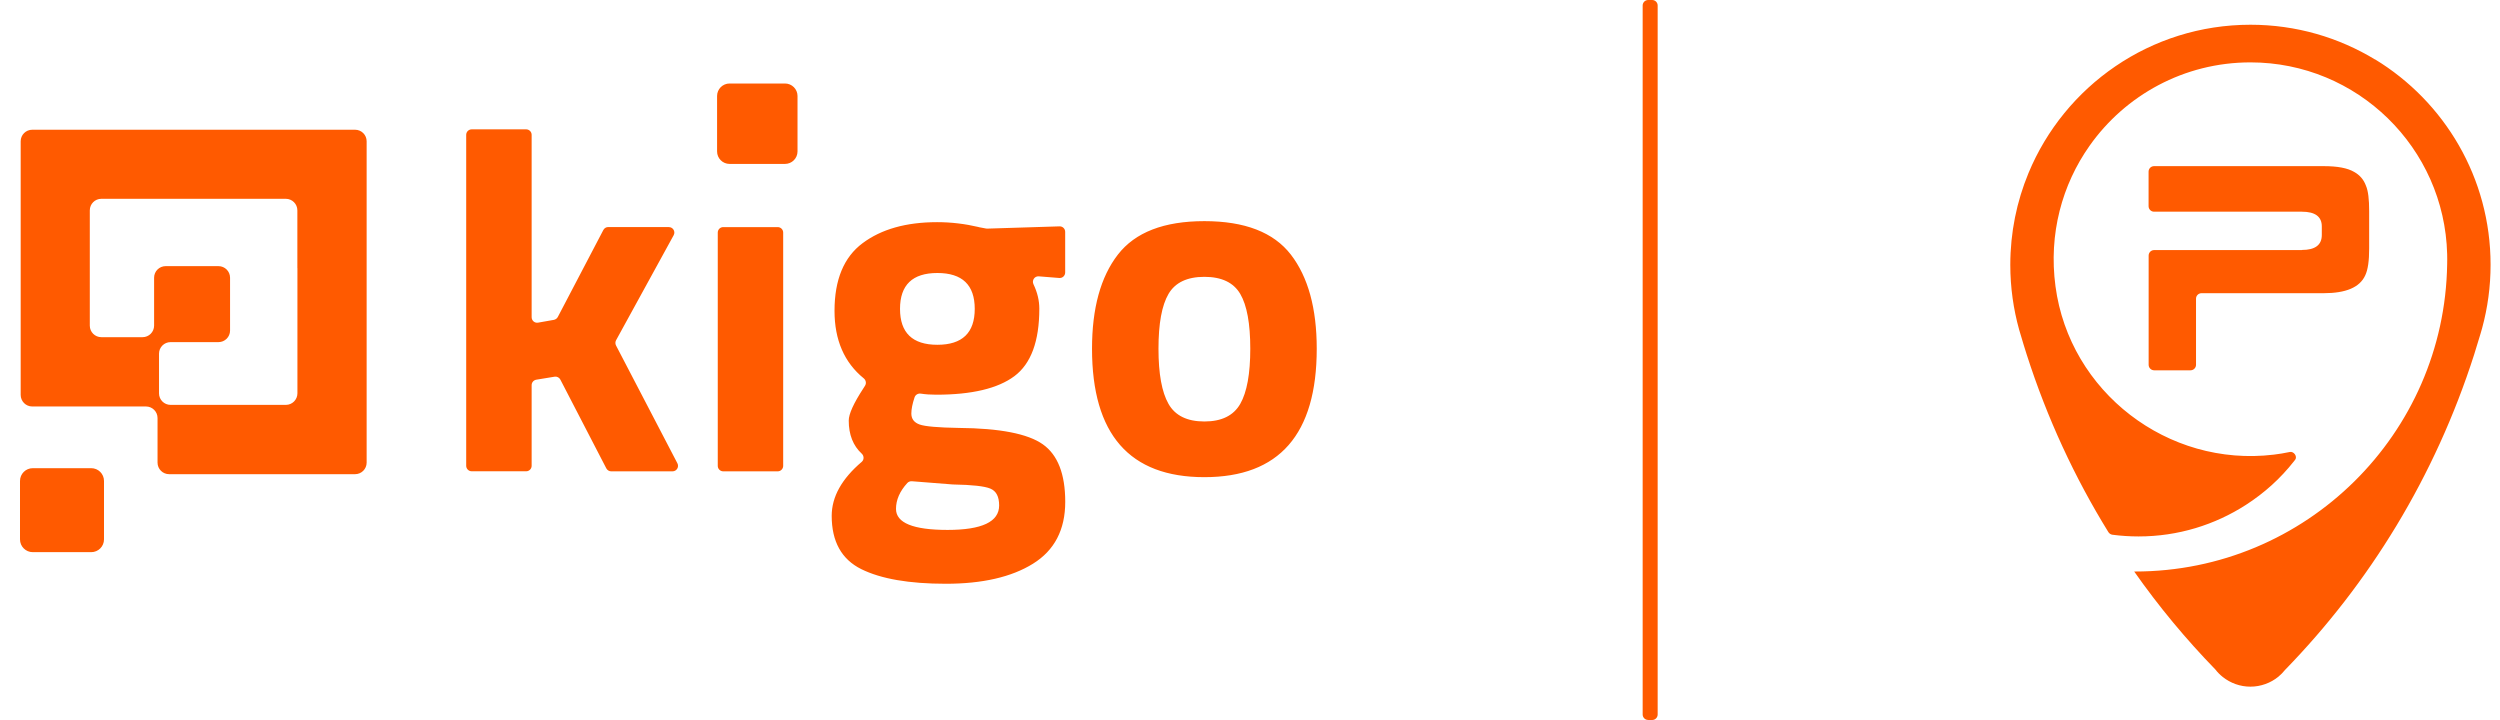 <svg width="125" height="36" viewBox="0 0 125 36" fill="none" xmlns="http://www.w3.org/2000/svg">
<path d="M33.443 11.352H30.411C30.309 11.352 30.216 11.409 30.168 11.499L27.89 15.849C27.85 15.925 27.776 15.976 27.694 15.993L26.905 16.132C26.735 16.163 26.582 16.033 26.582 15.86V6.742C26.582 6.589 26.457 6.467 26.308 6.467H23.585C23.432 6.467 23.31 6.592 23.31 6.742V23.29C23.31 23.442 23.435 23.564 23.585 23.564H26.308C26.46 23.564 26.582 23.44 26.582 23.29V19.257C26.582 19.121 26.681 19.008 26.814 18.985L27.728 18.835C27.847 18.815 27.963 18.875 28.017 18.979L30.315 23.417C30.363 23.508 30.457 23.567 30.558 23.567H33.626C33.833 23.567 33.966 23.346 33.87 23.165L30.802 17.276C30.759 17.193 30.759 17.097 30.802 17.015L33.683 11.762C33.785 11.578 33.652 11.355 33.443 11.355V11.352ZM36.162 23.567H38.885C39.038 23.567 39.159 23.442 39.159 23.293V11.629C39.159 11.476 39.035 11.355 38.885 11.355H36.162C36.009 11.355 35.888 11.479 35.888 11.629V23.293C35.888 23.445 36.012 23.567 36.162 23.567ZM48.932 11.352C48.247 11.191 47.557 11.108 46.855 11.108C45.307 11.108 44.067 11.459 43.13 12.159C42.193 12.857 41.726 13.987 41.726 15.541C41.726 16.998 42.213 18.125 43.187 18.917C43.297 19.008 43.328 19.163 43.252 19.285L43.17 19.415C42.68 20.165 42.437 20.703 42.437 21.028C42.437 21.733 42.655 22.285 43.088 22.684C43.207 22.794 43.209 22.987 43.088 23.091C42.086 23.943 41.585 24.843 41.585 25.791C41.585 27.076 42.077 27.965 43.062 28.455C44.047 28.944 45.457 29.188 47.288 29.188C49.119 29.188 50.574 28.854 51.649 28.186C52.724 27.518 53.262 26.488 53.262 25.095C53.262 23.703 52.889 22.743 52.139 22.214C51.389 21.685 49.988 21.413 47.936 21.396C46.911 21.379 46.258 21.323 45.983 21.226C45.706 21.127 45.567 20.946 45.567 20.677C45.567 20.459 45.621 20.188 45.728 19.868C45.771 19.738 45.904 19.661 46.037 19.681C46.272 19.718 46.529 19.735 46.812 19.735C48.587 19.735 49.892 19.426 50.721 18.807C51.55 18.187 51.966 17.063 51.966 15.436C51.966 15.028 51.87 14.624 51.675 14.216C51.581 14.021 51.725 13.8 51.941 13.817L52.962 13.899C53.124 13.913 53.259 13.786 53.259 13.624V11.592C53.259 11.437 53.132 11.312 52.976 11.318L49.357 11.431C49.337 11.431 49.317 11.431 49.297 11.425L48.935 11.357L48.932 11.352ZM47.656 24.224C47.656 24.224 47.667 24.224 47.67 24.224C48.609 24.241 49.226 24.308 49.518 24.43C49.812 24.552 49.957 24.832 49.957 25.274C49.957 26.089 49.096 26.496 47.378 26.496C45.66 26.496 44.8 26.145 44.8 25.446C44.8 24.993 44.99 24.56 45.366 24.15C45.423 24.088 45.508 24.057 45.592 24.062L47.65 24.224H47.656ZM46.869 17.239C45.624 17.239 45.001 16.642 45.001 15.444C45.001 14.247 45.624 13.65 46.869 13.65C48.114 13.65 48.737 14.247 48.737 15.444C48.737 16.642 48.114 17.239 46.869 17.239ZM60.219 11.057C58.198 11.057 56.758 11.615 55.894 12.73C55.031 13.845 54.601 15.413 54.601 17.434C54.601 21.716 56.474 23.858 60.219 23.858C63.963 23.858 65.837 21.716 65.837 17.434C65.837 15.416 65.404 13.848 64.543 12.73C63.68 11.615 62.24 11.057 60.219 11.057ZM62.013 20.193C61.679 20.779 61.082 21.074 60.219 21.074C59.356 21.074 58.756 20.779 58.425 20.193C58.091 19.608 57.924 18.688 57.924 17.434C57.924 16.18 58.091 15.269 58.425 14.697C58.758 14.128 59.356 13.842 60.219 13.842C61.082 13.842 61.679 14.128 62.013 14.697C62.347 15.266 62.514 16.18 62.514 17.434C62.514 18.688 62.347 19.608 62.013 20.193ZM4.563 23.409H1.64C1.286 23.409 1 23.694 1 24.048V26.969C1 27.323 1.286 27.608 1.64 27.608H4.56C4.914 27.608 5.2 27.323 5.2 26.969V24.048C5.2 23.694 4.914 23.409 4.56 23.409H4.563ZM17.752 6.487H1.611C1.294 6.487 1.034 6.744 1.034 7.064V19.746C1.034 20.063 1.292 20.324 1.611 20.324H7.3C7.617 20.324 7.877 20.581 7.877 20.901V23.131C7.877 23.448 8.135 23.709 8.455 23.709H17.755C18.072 23.709 18.332 23.451 18.332 23.131V7.064C18.332 6.747 18.075 6.487 17.755 6.487H17.752ZM14.871 13.404V19.667C14.871 19.984 14.613 20.244 14.293 20.244H8.528C8.211 20.244 7.951 19.987 7.951 19.667V17.683C7.951 17.366 8.208 17.106 8.528 17.106H10.925C11.242 17.106 11.503 16.848 11.503 16.528V13.885C11.503 13.568 11.245 13.307 10.925 13.307H8.282C7.965 13.307 7.705 13.565 7.705 13.885V16.282C7.705 16.599 7.447 16.859 7.127 16.859H5.067C4.75 16.859 4.49 16.602 4.49 16.282V10.517C4.49 10.2 4.747 9.94 5.067 9.94H14.291C14.607 9.94 14.868 10.197 14.868 10.517V13.398L14.871 13.404ZM39.25 4.175H36.479C36.134 4.175 35.854 4.455 35.854 4.8V7.571C35.854 7.916 36.134 8.196 36.479 8.196H39.25C39.595 8.196 39.876 7.916 39.876 7.571V4.8C39.876 4.455 39.595 4.175 39.25 4.175ZM82.407 36H82.609C82.761 36 82.883 35.876 82.883 35.725V0.275C82.883 0.122 82.758 0 82.609 0H82.407C82.255 0 82.133 0.125 82.133 0.275V35.723C82.133 35.876 82.257 35.997 82.407 35.997V36ZM118.756 2.977C116.939 1.874 114.808 1.237 112.524 1.237C107.517 1.237 103.226 4.302 101.424 8.655C100.838 10.07 100.515 11.618 100.515 13.245C100.515 14.369 100.671 15.459 100.959 16.491C100.959 16.497 100.962 16.506 100.965 16.511C100.988 16.593 101.013 16.675 101.039 16.758C101.132 17.08 101.231 17.4 101.333 17.72C102.355 20.909 103.736 23.881 105.42 26.607C105.465 26.677 105.539 26.726 105.621 26.737C106.048 26.793 106.484 26.822 106.928 26.822C108.907 26.822 110.746 26.241 112.294 25.245C113.225 24.645 114.021 23.926 114.703 23.058C114.717 23.043 114.731 23.026 114.742 23.007C114.748 23.001 114.751 22.995 114.757 22.99C114.884 22.823 114.689 22.557 114.491 22.599C114.219 22.656 113.956 22.701 113.69 22.732C108.394 23.372 103.478 19.599 102.774 14.315C102.423 11.689 103.108 9.232 104.477 7.291C106.258 4.766 109.198 3.119 112.521 3.119C117.87 3.119 122.223 7.387 122.358 12.705C122.358 12.79 122.361 12.874 122.361 12.959C122.361 13.044 122.361 13.129 122.358 13.214C122.291 17.459 120.53 21.291 117.72 24.068C114.898 26.856 111.024 28.576 106.744 28.576C106.733 28.576 106.722 28.576 106.71 28.576C107.939 30.328 109.3 31.964 110.769 33.475C110.876 33.617 111.004 33.742 111.142 33.852C111.522 34.152 112 34.333 112.521 34.333C113.042 34.333 113.54 34.146 113.919 33.835C114.041 33.733 114.154 33.62 114.253 33.495C118.453 29.179 121.747 23.85 123.708 17.726C123.819 17.38 123.924 17.035 124.025 16.69C124.054 16.593 124.079 16.497 124.108 16.401C124.382 15.393 124.529 14.332 124.529 13.237C124.529 8.887 122.217 5.077 118.753 2.969L118.756 2.977ZM115.099 12.504H107.707C107.554 12.504 107.432 12.628 107.432 12.778V18.241C107.432 18.393 107.557 18.515 107.707 18.515H109.526C109.679 18.515 109.801 18.391 109.801 18.241V14.935C109.801 14.782 109.925 14.66 110.075 14.66H116.18C117.298 14.66 117.986 14.369 118.26 13.772C118.399 13.48 118.458 13.036 118.458 12.425V10.557C118.458 9.976 118.413 9.546 118.292 9.272C118.184 8.98 117.986 8.751 117.711 8.598C117.375 8.4 116.871 8.307 116.18 8.307H107.704C107.551 8.307 107.429 8.431 107.429 8.581V10.31C107.429 10.463 107.554 10.585 107.704 10.585H115.096C115.756 10.585 116.09 10.831 116.09 11.321V11.748C116.09 12.252 115.753 12.498 115.096 12.498L115.099 12.504Z" fill="#FF5A00"/>
</svg>
